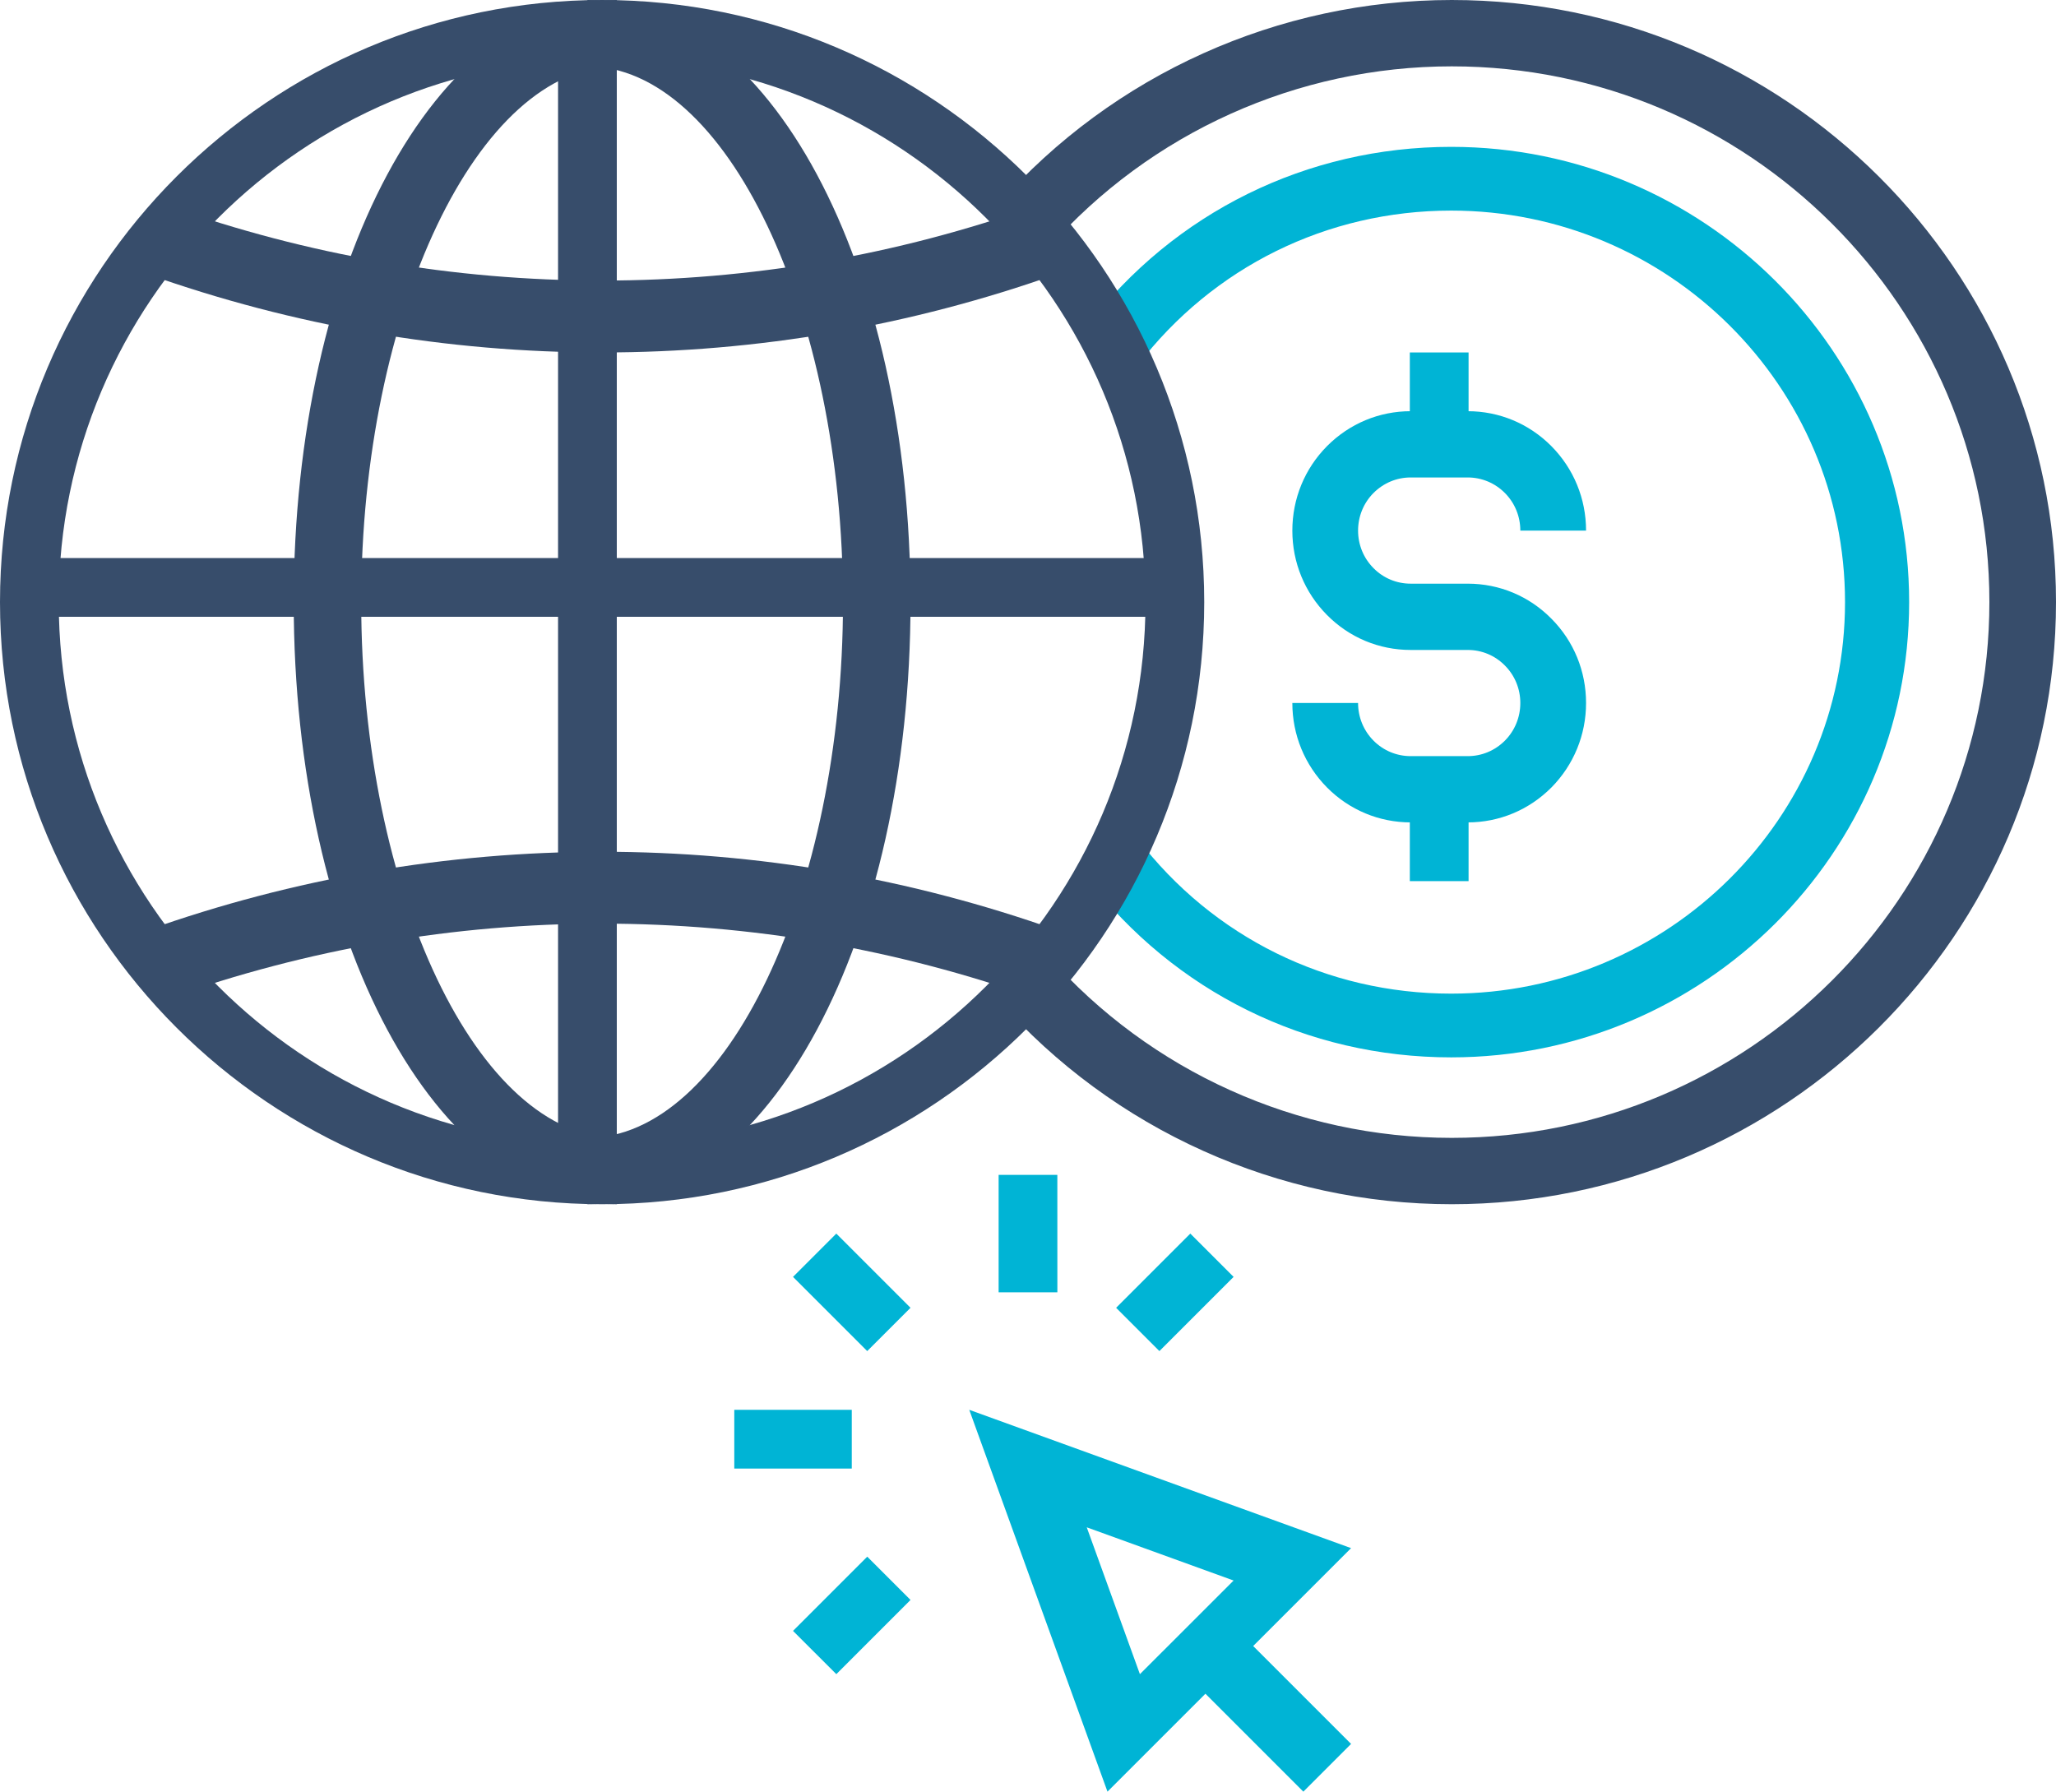 <?xml version="1.0" encoding="UTF-8" standalone="no"?>
<svg width="70px" height="61px" viewBox="0 0 70 61" version="1.1" xmlns="http://www.w3.org/2000/svg" xmlns:xlink="http://www.w3.org/1999/xlink">
    <!-- Generator: Sketch 3.7 (28169) - http://www.bohemiancoding.com/sketch -->
    <title>Group 65</title>
    <desc>Created with Sketch.</desc>
    <defs></defs>
    <g id="Page-1" stroke="none" stroke-width="1" fill="none" fill-rule="evenodd">
        <g id="epay-web-services-salary-projects" transform="translate(-565, -3612)">
            <g id="Group-65" transform="translate(565, 3612)">
                <path d="M49.408,36 C44.502,36 39.98,33.771 37,29.883 L38.737,28.568 C41.3,31.912 45.189,33.83 49.408,33.83 C56.802,33.83 62.817,27.851 62.817,20.5 C62.817,13.15 56.802,7.17 49.408,7.17 C45.189,7.17 41.3,9.088 38.736,12.432 L37,11.117 C39.98,7.229 44.502,5 49.408,5 C58.005,5 65,11.954 65,20.5 C65,29.047 58.005,36 49.408,36 L49.408,36 Z" id="Fill-1" fill="#00B4D5"></path>
                <path d="M49.971,28 L48.029,28 C46.955,28 45.943,27.578 45.181,26.812 C44.419,26.04 44,25.02 44,23.935 L46.238,23.935 C46.238,24.418 46.424,24.874 46.764,25.217 C47.101,25.556 47.551,25.744 48.029,25.744 L49.971,25.744 C50.449,25.744 50.899,25.556 51.239,25.214 C51.576,24.874 51.762,24.418 51.762,23.935 C51.762,23.453 51.576,23 51.238,22.66 C50.899,22.316 50.45,22.129 49.971,22.129 L48.029,22.129 C46.951,22.129 45.938,21.706 45.178,20.937 C44.419,20.17 44,19.15 44,18.066 C44,16.98 44.419,15.959 45.179,15.191 C45.944,14.422 46.956,14 48.029,14 L49.971,14 C51.044,14 52.056,14.422 52.819,15.189 C53.581,15.959 54,16.98 54,18.066 L51.762,18.066 C51.762,17.582 51.576,17.127 51.237,16.785 C50.898,16.445 50.448,16.256 49.971,16.256 L48.029,16.256 C47.552,16.256 47.102,16.445 46.761,16.787 C46.424,17.127 46.238,17.582 46.238,18.066 C46.238,18.547 46.424,19.002 46.763,19.343 C47.1,19.685 47.55,19.872 48.029,19.872 L49.971,19.872 C51.05,19.872 52.063,20.296 52.822,21.066 C53.581,21.829 54,22.849 54,23.935 C54,25.02 53.581,26.04 52.822,26.81 C52.056,27.578 51.045,28 49.971,28" id="Fill-3" fill="#00B4D5"></path>
                <polygon id="Fill-5" fill="#00B4D5" points="48 14 50 14 50 12 48 12"></polygon>
                <polygon id="Fill-5" fill="#00B4D5" points="48 30 50 30 50 28 48 28"></polygon>
                <path d="M49.427,41 C43.525,41 37.902,38.469 34,34.056 L35.702,32.563 C39.173,36.489 44.176,38.741 49.427,38.741 C59.521,38.741 67.732,30.557 67.732,20.497 C67.732,10.441 59.521,2.259 49.427,2.259 C44.176,2.259 39.173,4.511 35.702,8.437 L34,6.944 C37.902,2.531 43.525,0 49.427,0 C60.771,0 70,9.195 70,20.497 C70,31.802 60.771,41 49.427,41" id="Fill-8" fill="#374D6B"></path>
                <path d="M20.5,2 C10.299,2 2,10.299 2,20.501 C2,30.702 10.299,39 20.5,39 C30.701,39 39,30.702 39,20.501 C39,10.299 30.701,2 20.5,2 M20.5,41 C9.196,41 0,31.804 0,20.501 C0,9.197 9.196,0 20.5,0 C31.804,0 41,9.197 41,20.501 C41,31.804 31.804,41 20.5,41" id="Fill-9" fill="#374D6B"></path>
                <path d="M21,41 C14.832,41 10,31.996 10,20.501 C10,9.005 14.832,0 21,0 L21,2.26 C16.283,2.26 12.298,10.613 12.298,20.501 C12.298,30.387 16.283,38.74 21,38.74 L21,41 Z" id="Fill-10" fill="#374D6B"></path>
                <path d="M20,41 L20,38.74 C24.717,38.74 28.701,30.387 28.701,20.501 C28.701,10.613 24.717,2.26 20,2.26 L20,0 C26.168,0 31,9.005 31,20.501 C31,31.996 26.168,41 20,41" id="Fill-11" fill="#374D6B"></path>
                <polygon id="Fill-12" fill="#374D6B" points="19 40 21 40 21 1 19 1"></polygon>
                <polygon id="Fill-13" fill="#374D6B" points="1 21 40 21 40 19 1 19"></polygon>
                <path d="M20.498,12 C15.214,12 10,11.1 5,9.325 L5.706,7 C10.478,8.693 15.455,9.552 20.498,9.552 C25.548,9.552 30.526,8.693 35.294,7 L36,9.325 C31.004,11.1 25.788,12 20.498,12" id="Fill-14" fill="#374D6B"></path>
                <path d="M5.706,34 L5,31.676 C10.001,29.9 15.215,29 20.498,29 C25.787,29 31.003,29.9 36,31.676 L35.293,34 C30.524,32.306 25.547,31.447 20.498,31.447 C15.455,31.447 10.479,32.306 5.706,34" id="Fill-15" fill="#374D6B"></path>
                <polygon id="Fill-16" fill="#00B4D5" points="44.375 61 40 56.625 41.625 55 46 59.375"></polygon>
                <path d="M37,52 L38.81,57 L42,53.812 L37,52 Z M37.706,61 L33,48 L46,52.709 L37.706,61 Z" id="Fill-17" fill="#00B4D5"></path>
                <polygon id="Fill-18" fill="#00B4D5" points="29.526 46 27 43.474 28.474 42 31 44.526"></polygon>
                <polygon id="Fill-19" fill="#00B4D5" points="34 44 34 40.001 35.999 40 36 43.999"></polygon>
                <polygon id="Fill-20" fill="#00B4D5" points="39.474 46 38 44.526 40.526 42 42 43.474"></polygon>
                <polygon id="Fill-21" fill="#00B4D5" points="25 50 29 50 29 48 25 48"></polygon>
                <polygon id="Fill-22" fill="#00B4D5" points="28.474 57 27 55.527 29.527 53 31 54.473"></polygon>
            </g>
        </g>
    </g>
</svg>